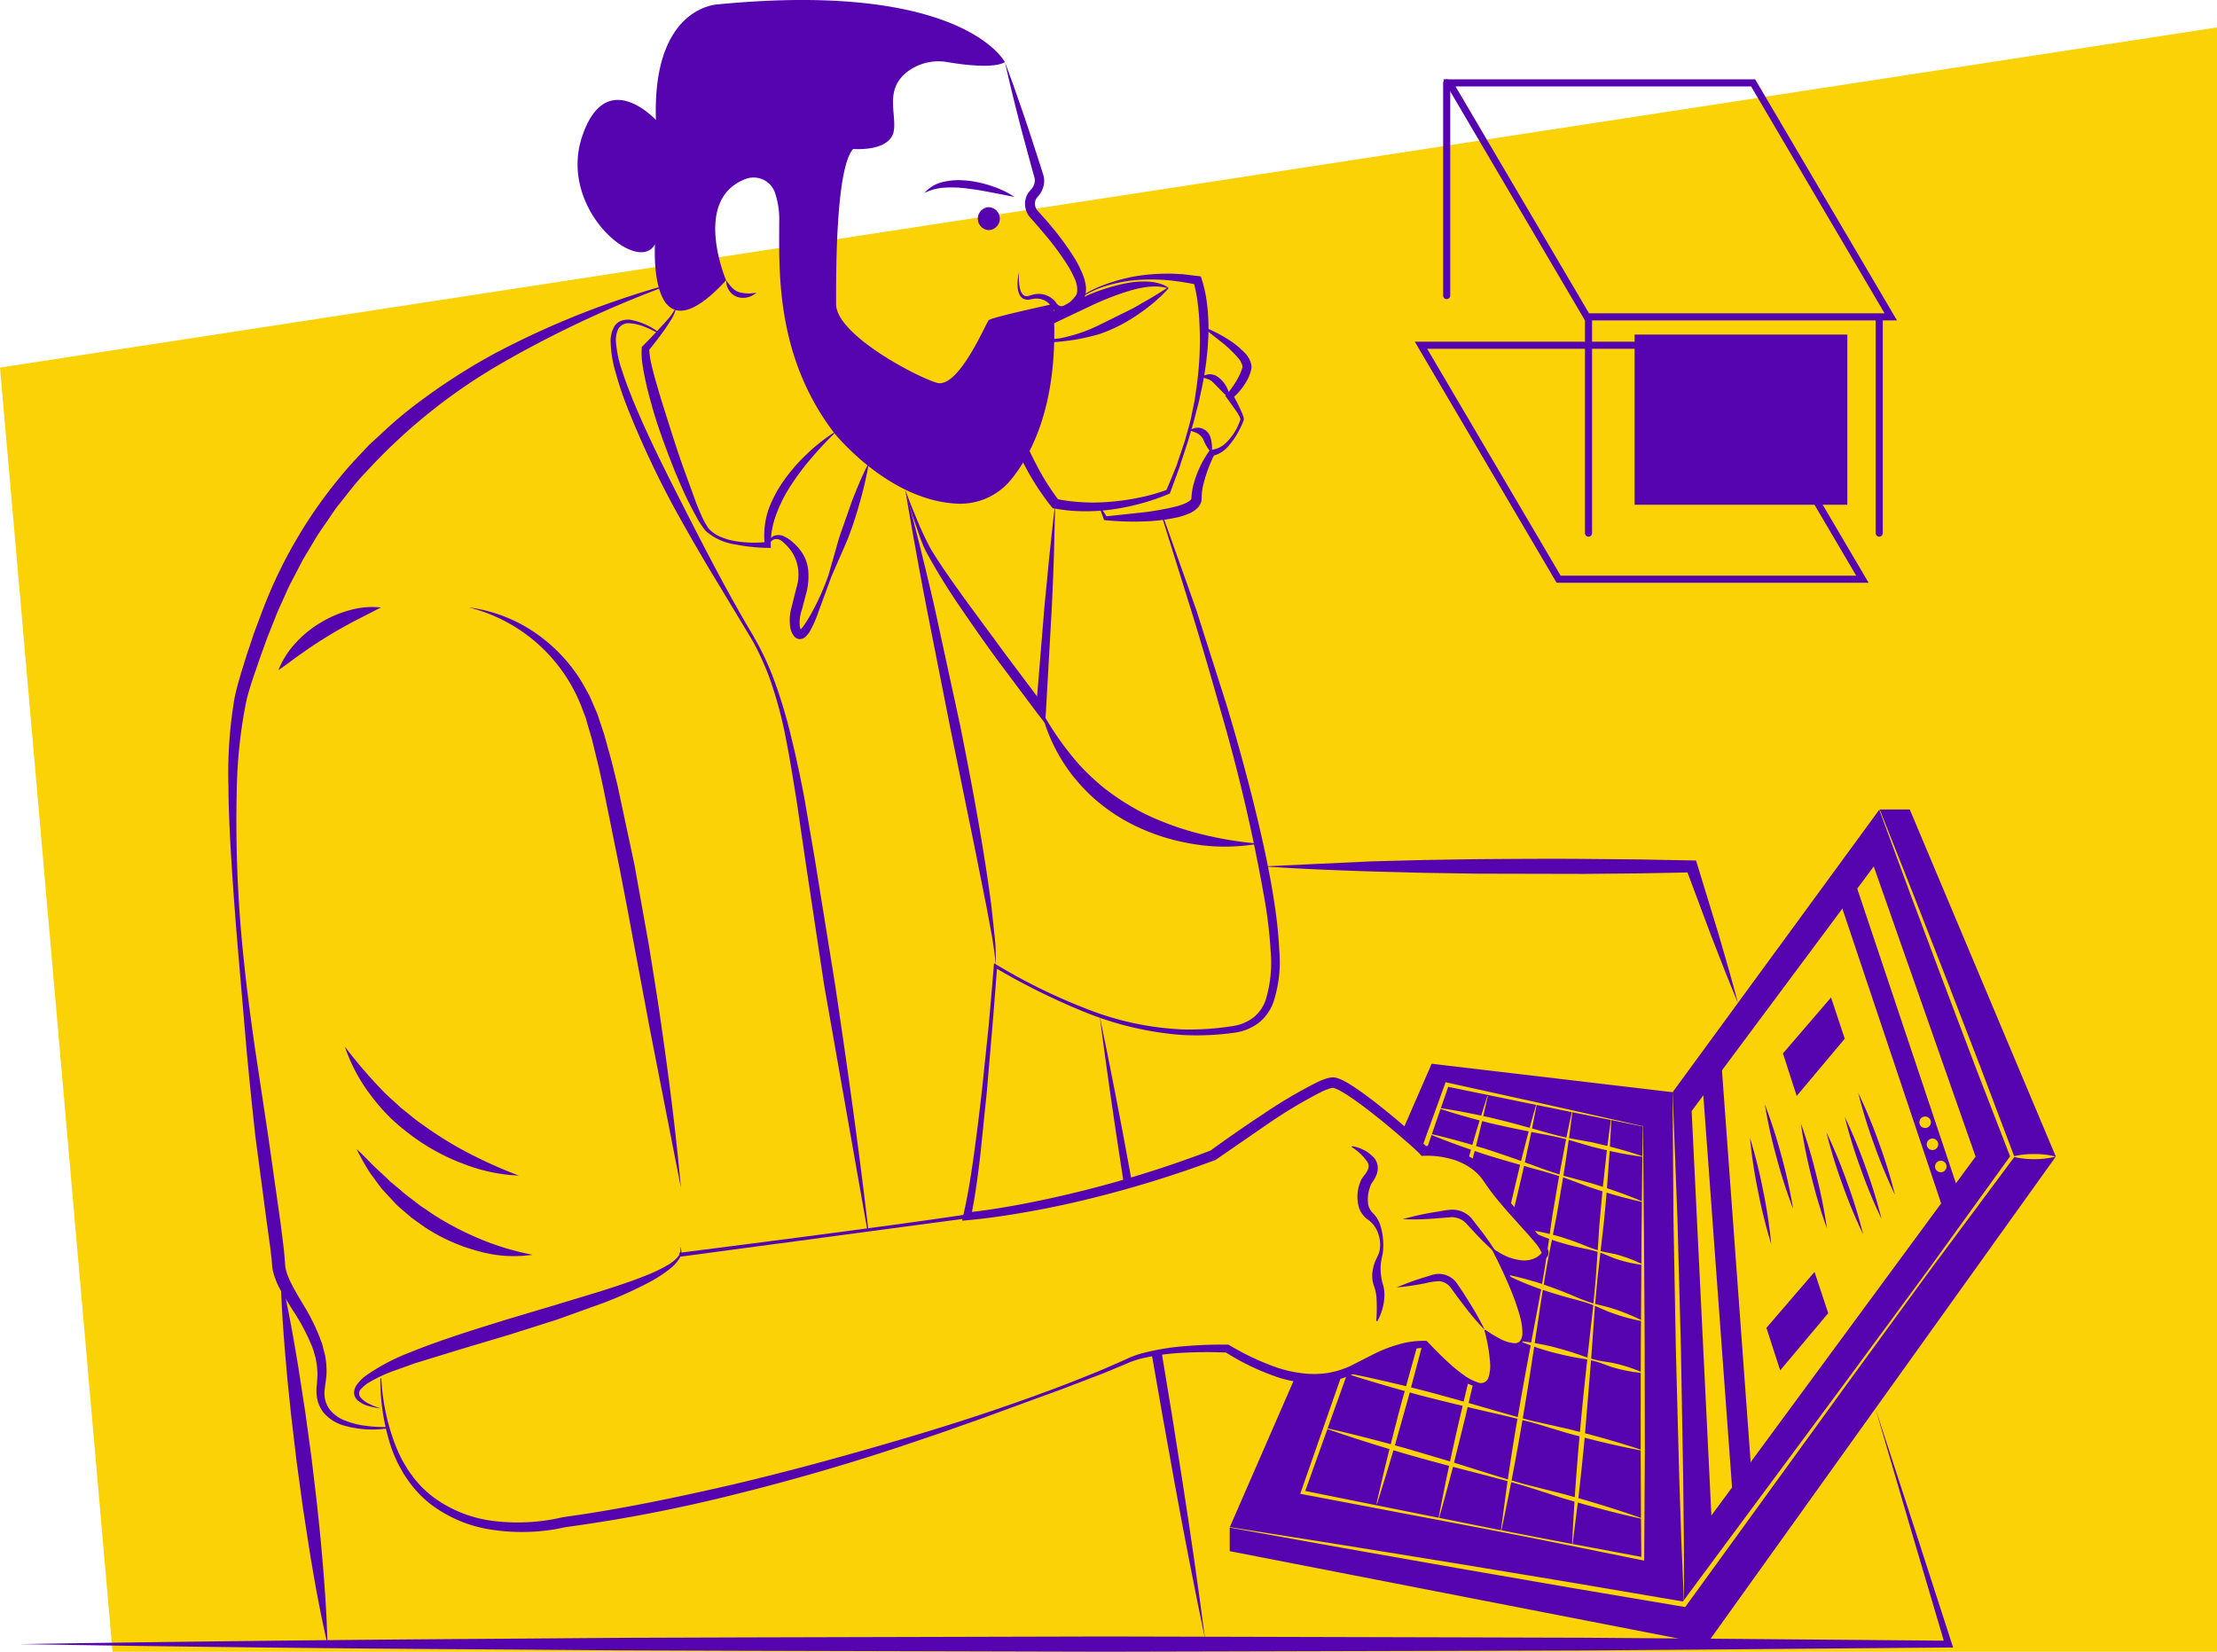 <svg xmlns="http://www.w3.org/2000/svg" width="312.645" height="232.945" xmlns:v="https://vecta.io/nano"><path d="M0 51.839l.483 5.508 15.39 175.6h296.772V3.87" fill="#fbd206"/><g fill="#5504b0"><path d="M143.056 27.761a13.66 13.66 0 0 0-3.024-1.461c-1.064-.378-2.165-.642-3.284-.789-.566-.066-1.136-.102-1.706-.107-.577.01-1.152.072-1.718.188a5 5 0 0 0-2.974 1.634 7.4 7.4 0 0 1 3.09-.772 16.48 16.48 0 0 1 3.17.162c2.129.257 4.24.752 6.446 1.145zm-3.611 4.695a1.62 1.62 0 0 1 0-3.237 1.62 1.62 0 0 1 0 3.237zm2.271-23.688c.755 3.36 1.586 6.7 2.458 10.025l1.35 4.977.347 1.241c.085.297.081.613-.011.908a2.15 2.15 0 0 1-.486.839l-.233.268a2.74 2.74 0 0 0-.538 1.168c-.162.846.057 1.721.6 2.391.187.227.3.335.448.51.566.635 1.115 1.283 1.664 1.931a39.23 39.23 0 0 1 3.026 4.049 14.46 14.46 0 0 1 1.178 2.157 3.63 3.63 0 0 1 .362 2.1 1.17 1.17 0 0 1-.175.377l-.386.461c-.134.145-.275.279-.412.419a3.9 3.9 0 0 1-.44.335 1.25 1.25 0 0 1-.859.258c-.285-.057-.532-.235-.676-.488l-.032-.056c-.504-.644-1.241-1.065-2.052-1.17a3.46 3.46 0 0 0-1.155.075l-.522.153-.215.059a1.94 1.94 0 0 1-.206.011c-.555.007-.877-.711-.97-1.363a8.07 8.07 0 0 1-.059-2.07 7.14 7.14 0 0 0-.215 2.1 2.92 2.92 0 0 0 .243 1.077c.166.395.523.677.946.746a1.65 1.65 0 0 0 .614-.03l.5-.092a2.8 2.8 0 0 1 .928.036 2.36 2.36 0 0 1 1.441.95l-.032-.056a2.08 2.08 0 0 0 .5.665 1.69 1.69 0 0 0 .769.4 2.19 2.19 0 0 0 1.587-.31 5.41 5.41 0 0 0 1.126-.882l.469-.5a2.33 2.33 0 0 0 .418-.757 3.27 3.27 0 0 0 .078-1.557c-.081-.466-.209-.923-.382-1.363-.333-.833-.738-1.636-1.208-2.4a38.45 38.45 0 0 0-3.088-4.252c-.549-.675-1.124-1.325-1.707-1.967-.132-.149-.323-.347-.408-.453a1.46 1.46 0 0 1-.229-.375 1.49 1.49 0 0 1-.1-.859c.039-.209.126-.405.255-.574l.188-.22a3.43 3.43 0 0 0 .741-1.4 2.9 2.9 0 0 0-.042-1.632l-.387-1.229-1.589-4.9c-1.086-3.257-2.214-6.505-3.422-9.731z"/><path d="M141.719 8.767s-5.885-11.5-40.393-8.159c0 0-9.363.134-8.828 16.318 0 0-7.089-7.758-10.433 2.408s7.891 19.528 10.3 15.114c0 0-1.07 17.12 10.031 5.083 0 0-4.845-11.345 2.682-14.262a3.2 3.2 0 0 1 4.147 1.728 11.77 11.77 0 0 1 .661 4.351c0 6.845-.535 18.883 7.758 29.717 0 0 7.57 9.488 17.275 9.963 2.914.155 5.731-1.073 7.6-3.314 2.992-3.61 6.96-11.089 6.021-24.839 0 0-8.694 1.873-9.1 2.274s-4.28 9.764-7.356 8.828-14.178-6.821-14.178-11.1-.067-19.127 2.408-21.869c0 0 5.35.468 5.751-2.675.321-2.515-1.327-5.8 1.973-8.28a7.29 7.29 0 0 1 5.588-1.29c2.489.418 6.519.9 8.087.006z"/><path d="M106.681 41.269a5.25 5.25 0 0 1-2.493-.074c-.367-.131-.697-.349-.962-.635-.149-.151-.289-.311-.418-.479l-.407-.551a3.77 3.77 0 0 0 .088.7 2.67 2.67 0 0 0 .291.667 2.21 2.21 0 0 0 1.159.967 2.58 2.58 0 0 0 1.49.065 2.7 2.7 0 0 0 1.251-.666zm45.515.863c1.189-.81 2.497-1.43 3.877-1.837 1.372-.415 2.784-.683 4.212-.8 1.421-.111 2.849-.106 4.269.016.709.037 1.411.175 2.115.247l2.1.367-.462-.389a20.73 20.73 0 0 1 .666 3.612c.149 1.239.192 2.492.232 3.747a48.9 48.9 0 0 1-.472 7.553l-.279 1.883-.385 1.866c-.227 1.253-.631 2.462-.953 3.692l-1.217 3.616q-.709 1.772-1.455 3.527l.166-.168c-1.252.455-2.536.82-3.84 1.092s-2.621.469-3.948.585a26.54 26.54 0 0 1-3.964.1c-1.313-.059-2.619-.219-3.907-.477l.387.229c-1.201-1.583-2.262-3.267-3.171-5.034-.94-1.765-1.76-3.59-2.457-5.464a42.9 42.9 0 0 1-1.754-5.729 55.17 55.17 0 0 1-1.064-5.916l-.261.476 5.754-3.469 5.807-3.325zm-.079-.12l-5.955 3.087-6.016 2.951-.275.135.014.341c.059 2.065.293 4.121.7 6.147.817 4.064 2.253 7.979 4.258 11.608.995 1.831 2.15 3.571 3.45 5.2l.156.193.231.037a23.94 23.94 0 0 0 4.141.392 27.71 27.71 0 0 0 4.124-.271 32 32 0 0 0 4.024-.842 30.71 30.71 0 0 0 3.884-1.34l.125-.054.042-.114 1.322-3.607 1.191-3.65.538-1.844.273-.921.237-.931.483-1.863.407-1.883a44.65 44.65 0 0 0 .948-7.675c-.007-.648.015-1.3-.016-1.947s-.066-1.3-.15-1.947c-.124-1.321-.392-2.625-.8-3.888l-.115-.348-.347-.041-2.19-.263c-.736-.03-1.467-.1-2.2-.078a27.7 27.7 0 0 0-4.377.35 25.65 25.65 0 0 0-4.222 1.117 16.28 16.28 0 0 0-3.877 1.954z"/><path d="M164.653 40.62c-.062.021-.088.006-.126.034l-.152.095-.3.19-.6.377-1.211.737-2.442 1.406-5.011 2.478c-1.688.812-3.471 1.406-5.308 1.77a13.51 13.51 0 0 1-5.546-.4l.129.719 4.976-2.632 5.061-2.4a41.57 41.57 0 0 1 5.175-1.988 15.1 15.1 0 0 1 2.683-.557c.453-.049.91-.061 1.365-.036a5.44 5.44 0 0 1 .68.089l.627.118zm.143-.019c-.213-.156-.441-.29-.68-.4a5.88 5.88 0 0 0-.7-.242c-.475-.133-.963-.214-1.456-.242-.979-.054-1.961.009-2.925.189a26.46 26.46 0 0 0-5.532 1.684 45.21 45.21 0 0 0-5.1 2.614 43.59 43.59 0 0 0-4.766 3.158l-.783.594.912.126a25.44 25.44 0 0 0 5.785.09 28.92 28.92 0 0 0 5.687-1.118 23.19 23.19 0 0 0 5.156-2.637l1.179-.836 1.129-.9 1.074-.963.509-.512c.086-.084.164-.177.245-.266l.121-.134c.057-.059.105-.127.142-.2zm4.977 5.68l2.592 2.052c.833.661 1.599 1.402 2.289 2.211a2.42 2.42 0 0 1 .566 1.12.54.54 0 0 1-.028.2l-.113.349c-.083.236-.178.467-.284.693a12.45 12.45 0 0 1-1.707 2.586l-.293.342.219.283 1.489 2.1a8.06 8.06 0 0 1 .3.553 2 2 0 0 1 .1.263c.011.027.017.056.02.085.017 0-.01.073-.019.111-.136.4-.302.789-.494 1.165a7.66 7.66 0 0 1-1.5 2.037c-.553.567-1.289.922-2.077 1l-.193.008-.136.2c-1.026 1.46-1.782 3.093-2.23 4.82-.108.451-.184.909-.227 1.37-.05.645-.006.5-.192.724-.251.21-.535.375-.841.49-.361.151-.732.275-1.111.37-1.619.402-3.263.694-4.921.873l-5.08.544.238.149-.978-1.523-.129.064.626 1.7.049.13.189.019c1.722.167 3.453.225 5.182.174 1.76-.027 3.511-.242 5.225-.642.45-.117.891-.268 1.319-.451a3.71 3.71 0 0 0 1.314-.875c.106-.123.202-.253.29-.39a2.3 2.3 0 0 0 .191-.505 4.44 4.44 0 0 0 .05-.761c.017-.393.061-.784.133-1.17.363-1.61.918-3.17 1.654-4.647l-.328.207a4.18 4.18 0 0 0 2.389-1.487 11.04 11.04 0 0 0 1.478-2.228c.213-.394.398-.802.556-1.221a.72.72 0 0 0 .05-.2c.01-.079.005-.16-.014-.237-.024-.121-.057-.241-.1-.357l-.262-.627c-.359-.819-.772-1.59-1.2-2.37l-.073.624a8.74 8.74 0 0 0 2.2-2.735c.135-.271.253-.551.352-.837l.126-.444c.052-.202.069-.411.051-.619-.111-.678-.433-1.303-.92-1.787a12.47 12.47 0 0 0-2.708-2.127 19.33 19.33 0 0 0-3.007-1.5z"/><path d="M169.402 53.121c.45.237.944.3 1.235.481a2.13 2.13 0 0 1 .408.306l.431.43.9.915a8.17 8.17 0 0 0 1.046.927c-.02-.486-.14-.963-.353-1.4-.201-.442-.478-.846-.818-1.193a3.82 3.82 0 0 0-.577-.482c-.239-.162-.513-.264-.8-.3-.265-.038-.534-.017-.79.061-.234.065-.462.15-.682.255zm1.474 10.752a4.39 4.39 0 0 0 0-1.338 5.3 5.3 0 0 0-.114-.632 2.13 2.13 0 0 0-.287-.712 1.89 1.89 0 0 0-1.328-.855 1.68 1.68 0 0 0-.748.062 3.76 3.76 0 0 0-.635.265c.421.236.885.307 1.143.48.266.159.493.377.664.636.146.2.285.658.51 1.021a4.39 4.39 0 0 0 .8 1.073zm38.46 123.747c.411 1.483.678 3.002.795 4.536a5.3 5.3 0 0 1-.25 2.175 1.11 1.11 0 0 1-1.556.6 7.1 7.1 0 0 1-1.935-1.029c-.617-.444-1.211-.919-1.779-1.423-1.143-1.016-2.22-2.115-3.281-3.228l-.136-.143-.185-.007c-1.3-.029-2.596.148-3.841.524a19.5 19.5 0 0 0-3.544 1.4l-3.275 1.663c-1.078.485-2.22.816-3.391.981-1.17.151-2.355.142-3.522-.026a17.58 17.58 0 0 1-3.484-.818 36.4 36.4 0 0 1-6.577-3.111l-.138-.079h-.131c-2.043-.027-4.086.048-6.121.226a33.4 33.4 0 0 0-6.049 1.027 14.86 14.86 0 0 0-1.469.5l-1.4.64-2.774 1.2q-2.8 1.155-5.631 2.247c-3.785 1.421-7.593 2.784-11.432 4.052s-7.7 2.467-11.58 3.6c-7.756 2.276-15.549 4.413-23.408 6.26-7.866 1.805-15.767 3.471-23.754 4.566h-.031l-.059.014a27.85 27.85 0 0 1-9.377.585c-3.137-.306-6.139-1.428-8.708-3.255a14.66 14.66 0 0 1-3.3-3.335 8.25 8.25 0 0 1-.665-.979c-.2-.341-.421-.671-.607-1.021a20.68 20.68 0 0 1-.988-2.169c-1.154-3.006-1.821-6.178-1.976-9.394l-.144.005a30.48 30.48 0 0 0 1.5 9.62c.269.778.583 1.539.94 2.281.179.371.4.724.592 1.088a8.85 8.85 0 0 0 .658 1.052c.919 1.393 2.055 2.629 3.366 3.662a18.82 18.82 0 0 0 9.169 3.7 27.83 27.83 0 0 0 4.961.224c1.667-.063 3.323-.285 4.948-.663l-.09.018a216.6 216.6 0 0 0 23.9-4.613q11.809-2.92 23.356-6.746l5.754-1.948 5.728-2.019 11.405-4.172 5.674-2.17 2.815-1.162c.48-.2.925-.412 1.383-.575.465-.166.939-.308 1.419-.425 1.95-.442 3.936-.705 5.934-.785a61.14 61.14 0 0 1 6.009-.011l-.269-.081c2.122 1.357 4.389 2.473 6.759 3.327 2.417.917 5.024 1.224 7.588.894 1.28-.198 2.526-.576 3.7-1.122 1.168-.52 2.247-1.177 3.315-1.739 1.061-.564 2.174-1.023 3.324-1.37 1.122-.354 2.289-.55 3.465-.583l-.321-.15c1.113 1.092 2.244 2.169 3.451 3.172.609.504 1.243.975 1.9 1.414a7.6 7.6 0 0 0 2.191 1.056 2.13 2.13 0 0 0 1.335-.039 1.61 1.61 0 0 0 .9-1.011 5.72 5.72 0 0 0 .165-2.413 21.05 21.05 0 0 0-1.086-4.545zm-113.46-10.383l40.534-5.418-.086-.551c-10.229 1.586-40.217 5.378-40.519 5.417z"/><path d="M53.71 198.629a9.38 9.38 0 0 1-1.62-.631 3.43 3.43 0 0 1-1.289-.969.9.9 0 0 1 .152-1.178 4.88 4.88 0 0 1 1.249-.978 19.74 19.74 0 0 1 3.065-1.447l3.246-1.163 6.653-2.039 6.7-2 6.682-2.119 6.618-2.38c2.204-.84 4.356-1.813 6.443-2.913a18.96 18.96 0 0 0 2.986-1.966 5.61 5.61 0 0 0 1.214-1.355 1.96 1.96 0 0 0 .279-.88 1.4 1.4 0 0 0-.245-.853 1.42 1.42 0 0 1-.3 1.55c-.374.419-.813.775-1.3 1.056a20.4 20.4 0 0 1-3.087 1.492c-2.133.868-4.342 1.574-6.55 2.282l-6.671 2.019-6.7 2c-4.454 1.39-8.928 2.756-13.3 4.527a29.02 29.02 0 0 0-6.333 3.318c-.515.377-.964.838-1.327 1.363-.204.302-.323.654-.343 1.018a1.43 1.43 0 0 0 .408 1.017 3.8 3.8 0 0 0 1.631.895 9.54 9.54 0 0 0 1.74.33zm.919 2.616c-1.024.03-2.049-.025-3.064-.164a11.6 11.6 0 0 1-2.92-.741c-.898-.337-1.68-.925-2.254-1.693-.25-.377-.432-.795-.539-1.235a4.89 4.89 0 0 1-.078-1.376l.2-1.517a8.93 8.93 0 0 0 .068-1.645 13 13 0 0 0-.177-1.635l-.4-1.583a27.7 27.7 0 0 0-2.747-5.74c-1.024-1.769-2.2-3.565-2.48-5.258l-.028-.3-.028-.354-.057-.841-.168-1.569-.389-3.089-1.745-12.284-1.849-12.263c-.585-4.092-1.141-8.19-1.563-12.3a184.52 184.52 0 0 1-1.012-24.736 68.71 68.71 0 0 1 1.362-12.166c.464-1.914 1.187-3.878 1.849-5.819l1.044-2.9 1.129-2.856c.359-.96.808-1.877 1.221-2.811s.827-1.867 1.316-2.761l1.412-2.71 1.568-2.618c.5-.89 1.1-1.706 1.673-2.547.587-.828 1.114-1.7 1.75-2.494 1.279-1.578 2.474-3.225 3.9-4.681a80.26 80.26 0 0 1 19.019-15.272 153.81 153.81 0 0 1 22.314-10.573l-.068-.2a121.41 121.41 0 0 0-23.081 9.311 87.24 87.24 0 0 0-10.556 6.754c-1.692 1.242-3.311 2.58-4.851 4.006l-2.321 2.133-2.161 2.3a66.41 66.41 0 0 0-13.024 21.408l-1.1 2.935-.992 2.965c-.61 1.993-1.267 3.938-1.717 6.06-.704 4.132-.996 8.324-.871 12.514.022 4.158.282 8.3.539 12.432q.416 6.2.958 12.386l1.066 12.377q.574 6.186 1.261 12.361l1.632 12.3.425 3.062.182 1.513c.032.259.048.489.059.705l.036.419.05.469a10.31 10.31 0 0 0 1.229 3.166c.527.934 1.087 1.816 1.634 2.689 1.117 1.673 2.056 3.46 2.8 5.329.17.462.286.936.42 1.407a12.93 12.93 0 0 1 .219 1.438 7.69 7.69 0 0 1 .019 1.451l-.049.73c-.022.28-.067.555-.066.839a5.96 5.96 0 0 0 .2 1.7 4.59 4.59 0 0 0 .8 1.543c.731.853 1.692 1.478 2.768 1.8a14.6 14.6 0 0 0 6.263.432zm11.52-115.57c7.429 1.866 13.443 7.303 16.046 14.507.156.439.354.854.475 1.311l.39 1.357.4 1.354.342 1.384.673 2.77.609 2.795 2.276 11.234 1.086 5.635 1.05 5.644 2.116 11.292 4.413 22.574c-.689-7.647-1.655-15.258-2.752-22.85-.532-3.8-1.16-7.583-1.765-11.372l-2.031-11.333-2.407-11.276-.689-2.805c-.232-.935-.507-1.865-.758-2.8l-.385-1.4-.456-1.391-.466-1.387c-.145-.464-.378-.912-.563-1.367l-.589-1.359-.716-1.3c-.473-.868-1.01-1.699-1.606-2.488-1.177-1.582-2.557-3.001-4.105-4.222a21.39 21.39 0 0 0-10.586-4.513zm-12.439 0c-1.498-.162-3.014-.026-4.459.4a15.76 15.76 0 0 0-4.121 1.788 15.27 15.27 0 0 0-3.473 2.858 12.22 12.22 0 0 0-2.393 3.781c1.267-.838 2.353-1.731 3.521-2.514 1.132-.819 2.293-1.561 3.467-2.282s2.377-1.4 3.615-2.056l3.843-1.975zm95.1-14.636c-.31 2.414-.545 4.832-.814 7.249l-.708 7.256-1.186 14.528 1.26-.379-5.506-7.336-5.438-7.383c-1.78-2.483-3.584-4.956-5.153-7.541a42.51 42.51 0 0 1-1.935-4.117c-.589-1.41-1.17-2.826-1.676-4.272a45.31 45.31 0 0 0 1.285 4.421l.758 2.176a18.13 18.13 0 0 0 .9 2.156 88.15 88.15 0 0 0 4.84 7.866c1.731 2.535 3.482 5.054 5.3 7.524l5.513 7.364 1.136 1.467.124-1.847.821-14.553q.173-3.641.295-7.285l.182-7.294z"/><path d="M177.501 118.979a51.2 51.2 0 0 1-9.4-1.682 40.26 40.26 0 0 1-4.437-1.532c-1.443-.577-2.84-1.263-4.178-2.053a34.05 34.05 0 0 1-3.831-2.616 33.7 33.7 0 0 1-3.4-3.185c-2.107-2.382-3.937-4.995-5.454-7.79.768 3.206 2.182 6.222 4.154 8.864 1.008 1.329 2.14 2.559 3.38 3.674 1.263 1.096 2.624 2.073 4.066 2.919 2.892 1.649 6.047 2.784 9.326 3.356a27.01 27.01 0 0 0 9.774.045zm-49.846-49.937q1.42 8.445 3.045 16.842l3.31 16.78 3.418 16.752 1.671 8.381.778 4.2a53.4 53.4 0 0 1 .32 2.11c.108.704.171 1.413.188 2.125.082-1.429.039-2.863-.13-4.284l-.46-4.263q-.555-4.25-1.263-8.473c-.92-5.635-2-11.239-3.113-16.834l-3.625-16.726q-1.912-8.34-4.142-16.61zm-10.054-8.035a25.9 25.9 0 0 0-3.768 2.98 25.08 25.08 0 0 0-3.192 3.639c-.97 1.328-1.744 2.787-2.3 4.334-.521 1.588-.686 3.271-.481 4.929l.392-.462a16.68 16.68 0 0 1-4.439-.089 8.88 8.88 0 0 1-2.128-.6 4.8 4.8 0 0 1-1.762-1.206c-.408-.605-.757-1.248-1.044-1.919a33.71 33.71 0 0 1-.847-2.078l-1.538-4.231c-1.021-2.825-1.914-5.7-2.812-8.556a120.28 120.28 0 0 1-1.288-4.3c-.212-.718-.377-1.437-.548-2.155a11.22 11.22 0 0 1-.295-2.079l-.133.3c.728-.908 1.433-1.821 2.116-2.759.34-.47.661-.954.97-1.449.338-.487.597-1.024.769-1.591l-.141-.03c-.268.494-.596.953-.977 1.367-.367.436-.763.851-1.149 1.274a74.14 74.14 0 0 1-2.375 2.478l-.119.119-.014.178a11.05 11.05 0 0 0 .124 2.417c.117.763.26 1.521.43 2.264.316 1.5.739 2.958 1.156 4.419.88 2.908 1.958 5.745 3.084 8.561.6 1.395 1.181 2.8 1.877 4.153.333.683.695 1.356 1.063 2.026.369.688.802 1.34 1.294 1.947 1.187 1.026 2.646 1.686 4.2 1.9a23.22 23.22 0 0 0 2.27.338c.766.088 1.536.134 2.307.139h.4l-.011-.463a12.06 12.06 0 0 1 .839-4.422 20.5 20.5 0 0 1 2.1-4.072c.852-1.306 1.793-2.551 2.817-3.727a50.8 50.8 0 0 1 3.226-3.463z"/><path d="M122.321 65.644c-.828 1.64-1.51 3.326-2.174 5.017l-1.8 5.137-1.494 5.243a34.01 34.01 0 0 1-2.17 4.976c-.408.784-.866 1.54-1.37 2.266-.113.159-.237.308-.373.448-.1.129-.3.194-.128.132.062-.003.124.011.178.042-.023-.039-.044-.079-.063-.12-.074-.158-.123-.327-.147-.5a5.67 5.67 0 0 1 .32-2.344l.7-2.667c.205-.96.262-1.946.169-2.924-.109-1.019-.506-1.987-1.143-2.79-.14-.202-.3-.389-.477-.559a7.07 7.07 0 0 0-.517-.5 4.73 4.73 0 0 0-1.224-.836 1.77 1.77 0 0 0-1.57-.047c-.434.268-.734.706-.827 1.207l.137.044a1.66 1.66 0 0 1 .877-.826c.367-.064.744.034 1.033.269.659.524 1.214 1.166 1.637 1.893a6.06 6.06 0 0 1 .4 4.753l-.649 2.612a6.77 6.77 0 0 0-.184 3.027 2.98 2.98 0 0 0 .291.784 1.78 1.78 0 0 0 .318.441c.205.208.487.321.779.313a1.25 1.25 0 0 0 .4-.1l.261-.159c.121-.098.232-.207.332-.326a3.85 3.85 0 0 0 .44-.642c.444-.826.819-1.687 1.122-2.574l1.888-5.135 2.188-5.012a53.61 53.61 0 0 0 1.723-5.176 50.78 50.78 0 0 0 1.253-5.327zM92.957 46.917a9.43 9.43 0 0 0-4.056-1.817 2.9 2.9 0 0 0-1.2.107c-.412.133-.769.397-1.017.751a4.04 4.04 0 0 0-.572 2.3 16.71 16.71 0 0 0 .753 4.426c.384 1.434.866 2.831 1.38 4.214 2.144 5.476 4.653 10.802 7.511 15.942a299.87 299.87 0 0 0 4.4 7.621l4.542 7.527c.744 1.266 1.544 2.486 2.174 3.8.645 1.304 1.218 2.643 1.715 4.011a57.77 57.77 0 0 1 2.253 8.438c.578 2.86 1.013 5.751 1.493 8.636l1.271 8.69 2.616 17.367 6.1 34.6.142-.022c-1.352-11.64-2.992-23.241-4.725-34.827l-2.8-17.346-1.48-8.659c-.54-2.88-1.153-5.752-1.848-8.608a72 72 0 0 0-2.548-8.444 39.94 39.94 0 0 0-1.794-4.035c-.664-1.317-1.434-2.574-2.169-3.834-2.935-5.063-5.632-10.263-8.282-15.471s-5.312-10.41-7.531-15.787c-.529-1.351-1.075-2.7-1.508-4.077-.488-1.342-.794-2.744-.909-4.168a3.61 3.61 0 0 1 .35-1.927c.369-.532 1.004-.813 1.645-.728a6.65 6.65 0 0 1 2.057.5c.675.266 1.329.583 1.955.95zm-19.8 118.876c-2.44-.928-4.824-1.996-7.14-3.2a51.82 51.82 0 0 1-6.518-4.052c-.527-.358-1.036-.743-1.524-1.153l-1.487-1.2c-.922-.877-1.917-1.69-2.784-2.636a66.16 66.16 0 0 1-5.073-5.945c.862 2.546 2.146 4.929 3.8 7.048a27.26 27.26 0 0 0 2.677 3.045c.985.929 2.028 1.794 3.123 2.591 2.179 1.599 4.568 2.891 7.1 3.838a24.22 24.22 0 0 0 7.823 1.664zm1.956 11.168a37.25 37.25 0 0 1-7.106-2.1 42.83 42.83 0 0 1-6.468-3.3c-.514-.319-1-.677-1.508-1.012-.251-.169-.509-.329-.756-.506l-.72-.558-1.454-1.106c-.456-.4-.924-.8-1.4-1.189l-.708-.591c-.219-.215-.435-.433-.663-.64l-1.36-1.266c-.9-.858-1.728-1.789-2.688-2.644a35.15 35.15 0 0 0 1.873 3.322l1.132 1.544c.187.261.387.511.583.765l.647.709 1.314 1.411c.447.463.96.856 1.443 1.285l.736.629c.254.2.521.381.782.572.531.367 1.05.755 1.6 1.1 2.195 1.377 4.587 2.413 7.094 3.071 2.477.707 5.076.879 7.624.503zm-35.543 2.834c.108 4.4.428 8.764.821 13.124.177 2.182.431 4.355.648 6.532l.768 6.516.883 6.5 1 6.486c.708 4.319 1.492 8.629 2.489 12.912-.105-4.4-.424-8.765-.818-13.124-.176-2.182-.432-4.354-.648-6.532l-.771-6.516-.886-6.5-1.005-6.486c-.706-4.319-1.489-8.628-2.483-12.911zm187.662-21.827l4.41.892-.043 4.194q-2.255-.766-4.561-1.345l.192-3.74zm-.23 4.352a57.46 57.46 0 0 0 4.6.82l-.065 6.273q-2.428-1.025-4.921-1.842l.385-5.25zm-.878 10.59q.248-2.352.439-4.712 2.46.745 4.971 1.309l-.05 4.683-.022 4.036c-1.186-.576-2.428-1.032-3.705-1.36-.676-.151-1.374-.259-2.043-.432l.408-3.523zm-.856 7.489l.417-3.727c.64.223 1.266.518 1.9.763 1.257.446 2.556.759 3.878.935l-.05 7.784a28.5 28.5 0 0 0-4.432-1.748c-.676-.187-1.352-.345-2.029-.525l.316-3.482zm-.612 7.5l.266-3.719c.626.252 1.237.532 1.863.791 1.501.575 3.049 1.02 4.626 1.331l-.022 3.122-.014 4.029c-1.264-.532-2.574-.946-3.914-1.237-.727-.137-1.468-.216-2.187-.374-.295-.065-.59-.151-.885-.237l.266-3.7zm-1.129 14.23l.842-10.28a16.73 16.73 0 0 1 .849.216c.705.209 1.4.5 2.094.734 1.326.401 2.687.673 4.065.813l-.007 10.827c-2.59-.856-5.209-1.619-7.842-2.309zm-.065.784c0-.05.007-.1.007-.151a127.48 127.48 0 0 0 7.9 1.791v.072l.043 9.453c-2.914-1.029-5.863-1.95-8.827-2.8q.475-4.176.878-8.367zm-.957 8.993c2.95.842 5.914 1.611 8.906 2.273l.043 5.388-9.683-1.82.734-5.842zm-.77-55.049l5.417 1.094-.482 3.655-2.129-.5-3.273-.6.468-3.647zm-.511 3.914c1.065.288 2.115.626 3.18.921.727.194 1.46.367 2.194.532l-.561 5.151-1.8-.554-3.763-1.014q.4-2.514.748-5.036zm-1.727 10.8l.935-5.525c1.223.417 2.417.906 3.626 1.345l1.914.626-.439 4.842-.223 3.453q-.8-.248-1.576-.561c-1.29-.533-2.605-1-3.942-1.4l-.8-.216.5-2.568zm-1.424 7.367c.237-1.367.511-2.727.784-4.093.237.086.475.165.712.245a40.73 40.73 0 0 0 4.05 1.036c.568.115 1.122.259 1.676.424l-.273 3.827-.317 3.432-.18-.043a25.36 25.36 0 0 1-2.367-.892c-1.468-.64-2.957-1.194-4.46-1.712l.374-2.223zm-1.18 7.417q.324-2.223.676-4.439c1.475.489 2.957.942 4.46 1.324.82.216 1.633.446 2.424.741.072.029.151.065.23.1l-.424 3.784-.4 3.583-.712-.237c-1.388-.511-2.806-.914-4.23-1.288a42.72 42.72 0 0 0-2.489-.511l.46-3.057zm-.194-30.517l1.065.216 3.892.791q-.4 1.791-.763 3.59c-1.2-.266-2.388-.59-3.576-.935l-1.266-.353.647-3.309zm-.748 3.8l1.273.252c1.216.223 2.424.468 3.619.777h.007l-.942 4.964q-1.619-.518-3.216-1.108c-.547-.209-1.1-.4-1.655-.6l.914-4.288zm.4 30.287c.784.273 1.576.518 2.374.741 1.432.367 2.863.7 4.331.928.259.043.518.094.777.144q-.572 5.1-1.029 10.208l-1.561-.4-5.295-1.194-1.209-.317q.863-5.05 1.612-10.115zm-3.813-10.079a44.22 44.22 0 0 0 4.64 1.942 1.22 1.22 0 0 0 .151.05l-.827 4.453-.583 3.043a26.11 26.11 0 0 0-1.353-.18c1.079-1.46-.669-6.187-2.029-9.309zm.993-9.489q.723-2.957 1.388-5.921l1.647.46c1.108.295 2.209.619 3.295.971l-.95 5.6-.367 2.561c-.941-.236-1.895-.421-2.856-.554l-.014.036-2.295-2.6c.058-.187.1-.374.151-.561zm1.014 30.827c.058-.3.1-.6.151-.906l1.194.3c1.741.482 3.468 1.043 5.2 1.547.547.158 1.1.3 1.655.446a3.82 3.82 0 0 0-.029.281q-.367 4.144-.647 8.288l-1.511-.417-5.64-1.424-1.755-.511q.734-3.8 1.381-7.6zm-1.432 7.849l1.741.489c1.856.561 3.691 1.194 5.539 1.777l1.633.475q-.194 2.978-.338 5.964l-1.987-.378q-3.993-.755-7.971-1.547.723-3.388 1.381-6.784zm-1.626-31.906c.079.05.158.094.237.137 3.3 1.784 5.338.655 6.093-.3.36-.446-.633-1.719-2.093-3.388.888.427 1.799.806 2.727 1.137l-.626 4.194-.367 2.173c-.014-.007-.022-.007-.029-.014-1.608-.524-3.244-.958-4.9-1.3l-.014.036a61.7 61.7 0 0 0-.921-2.022l-.173-.36-.216-.446c.094.05.187.108.281.158zm-2.482-19.021l.978.252c1.849.439 3.712.835 5.583 1.2q-.55 2.083-1.072 4.173-2.622-.939-5.273-1.791l-1.072-.317q.442-1.759.856-3.518zm-1.043 4.216l1.029.353c1.777.568 3.568 1.093 5.367 1.6l-1.41 5.942c-.014.05-.022.108-.036.158a37.04 37.04 0 0 1-3.115-4.05c-.586-.921-1.367-1.702-2.288-2.288l.453-1.719zm-.216 32.784c4.518 1.842 1.885-6.763 1.669-7.468-.007-.011-.011-.023-.014-.036 2.985 2.129 4.514 2.374 5.136 1.59l-.007.036c.432.187.87.353 1.317.518q-.96 5.04-1.82 10.1l-3.309-.935-3.611-1.05.64-2.755zm-1.058 4.547l.281-1.216q1.824.442 3.647.856 1.694.378 3.367.8c-.05.324-.115.647-.165.971q-.637 3.777-1.194 7.575-1.64-.5-3.28-1.014l-4.295-1.345 1.64-6.626zm2.18-42.316c-1.878-.4-3.77-.77-5.676-1.05l1.036-3.007 12.381 2.539q-.464 1.619-.906 3.237-2.752-.777-5.547-1.446l-.986-.209.647-2.835-.072-.014-.878 2.784zm-3.967 49.537l4.338 1.122 3.352.885-.935 6.921q-1.975-.388-3.935-.784l-4.77-.957q1.014-3.583 1.95-7.187zm-1.75-50.474c1.82.6 3.655 1.129 5.5 1.611q-.529 1.727-1.029 3.453c-1.885-.554-3.784-1.072-5.7-1.511l1.223-3.554zm-1.266 3.669c1.827.748 3.683 1.432 5.547 2.072l-.446 1.576a12.53 12.53 0 0 0-5.878-1.41l.777-2.237zm-1.284 29.525a7.72 7.72 0 0 1 .374.007c1.791 2.001 3.848 3.747 6.115 5.187l-.683 2.871q-3.054-.863-6.137-1.676l-1.281-.317 1.611-6.072zm-2.18 8.194l.381-1.41 1.273.353q3.086.8 6.187 1.54l-.288 1.209q-.777 3.3-1.489 6.619l-6.273-1.856-1.5-.41 1.705-6.045zm-8.331-4.331c1.554-.626 2.842-1.439 4.057-2.05 1.798-.934 3.75-1.533 5.762-1.77l-1.626 5.856c-2.741-.669-5.5-1.295-8.266-1.842zm-.108.295c2.683.878 5.4 1.669 8.115 2.432l-.4 1.41q-.809 3.032-1.575 6.079c-2.95-.8-5.914-1.554-8.9-2.23zm-2.791 7.791a222.33 222.33 0 0 0 8.755 2.82q-.96 3.842-1.827 7.7l.072.022q1.2-3.766 2.316-7.554l1.5.453q3.162.9 6.345 1.748-.777 3.647-1.475 7.316l-18.805-3.777zm40.042-43.575l4.41.892-.043 4.194q-2.255-.766-4.561-1.345l.194-3.741zm-.23 4.352a57.46 57.46 0 0 0 4.6.82l-.065 6.273q-2.428-1.025-4.921-1.842l.389-5.252zm-.878 10.59q.248-2.352.439-4.712 2.46.745 4.971 1.309l-.05 4.683-.022 4.036c-1.186-.576-2.428-1.032-3.705-1.36-.676-.151-1.374-.259-2.043-.432l.41-3.525zm-.856 7.489l.417-3.727c.64.223 1.266.518 1.9.763 1.257.446 2.556.759 3.878.935l-.05 7.784a28.5 28.5 0 0 0-4.432-1.748c-.676-.187-1.353-.345-2.029-.525l.317-3.482zm-.611 7.5l.266-3.719c.626.252 1.237.532 1.863.791 1.501.575 3.049 1.02 4.626 1.331l-.022 3.122-.014 4.029a22.27 22.27 0 0 0-3.914-1.237c-.727-.137-1.468-.216-2.187-.374-.295-.065-.59-.151-.885-.237l.266-3.7zm-1.129 14.23l.842-10.28a16.73 16.73 0 0 1 .849.216c.705.209 1.4.5 2.094.734 1.326.401 2.687.673 4.065.813l-.007 10.827c-2.59-.856-5.209-1.619-7.842-2.309zm-.065.784c0-.05.007-.1.007-.151a127.48 127.48 0 0 0 7.9 1.791v.072l.043 9.453c-2.914-1.029-5.863-1.95-8.827-2.8q.475-4.176.878-8.367zm-.957 8.993c2.95.842 5.914 1.611 8.906 2.273l.043 5.388-9.683-1.82.734-5.842zm-.77-55.049l5.417 1.094-.482 3.655-2.129-.5-3.273-.6.468-3.647zm-.511 3.914c1.065.288 2.115.626 3.18.921.727.194 1.46.367 2.194.532l-.561 5.151-1.8-.554-3.763-1.014q.4-2.514.748-5.036zm-1.727 10.8l.935-5.525c1.223.417 2.417.906 3.626 1.345l1.914.626-.439 4.842-.223 3.453q-.8-.248-1.576-.561c-1.29-.533-2.605-1-3.942-1.4l-.8-.216.5-2.568zm-1.424 7.367c.237-1.367.511-2.727.784-4.093.237.086.475.165.712.245a40.74 40.74 0 0 0 4.05 1.036c.568.115 1.122.259 1.676.424l-.273 3.827-.317 3.432-.18-.043a25.36 25.36 0 0 1-2.367-.892c-1.468-.64-2.957-1.194-4.46-1.712l.374-2.223zm-1.18 7.417q.324-2.223.676-4.439c1.475.489 2.957.942 4.46 1.324.82.216 1.633.446 2.424.741.072.029.151.065.23.1l-.424 3.784-.4 3.583-.712-.237c-1.388-.511-2.806-.914-4.23-1.288a42.72 42.72 0 0 0-2.489-.511l.46-3.057zm-.194-30.517l1.065.216 3.892.791q-.4 1.791-.763 3.59c-1.2-.266-2.388-.59-3.576-.935l-1.266-.353.648-3.309zm-.748 3.8l1.273.252c1.216.223 2.424.468 3.619.777h.007l-.942 4.964q-1.619-.518-3.216-1.108c-.547-.209-1.1-.4-1.655-.6l.914-4.288zm.4 30.287c.784.273 1.576.518 2.374.741 1.432.367 2.863.7 4.331.928.259.043.518.094.777.144q-.572 5.1-1.029 10.208l-1.561-.4-5.295-1.194-1.209-.317q.863-5.05 1.612-10.115zm-3.813-10.079a44.22 44.22 0 0 0 4.64 1.942 1.23 1.23 0 0 0 .151.05l-.827 4.453-.583 3.043a26.11 26.11 0 0 0-1.353-.18c1.079-1.46-.669-6.187-2.029-9.309zm.993-9.489q.723-2.957 1.388-5.921l1.647.46c1.108.295 2.209.619 3.295.971l-.95 5.6-.367 2.561c-.941-.236-1.895-.421-2.856-.554l-.014.036-2.295-2.6c.058-.187.1-.374.151-.561zm1.014 30.827c.058-.3.1-.6.151-.906l1.194.3c1.741.482 3.468 1.043 5.2 1.547.547.158 1.1.3 1.655.446a3.82 3.82 0 0 0-.029.281q-.367 4.144-.648 8.288l-1.511-.417-5.64-1.424-1.755-.511q.734-3.8 1.381-7.6zm-1.432 7.849l1.741.489c1.856.561 3.691 1.194 5.539 1.777l1.633.475q-.194 2.978-.338 5.964l-1.989-.378q-3.993-.755-7.971-1.547.723-3.388 1.381-6.784zm-1.626-31.906c.079.05.158.094.237.137 3.3 1.784 5.338.655 6.093-.3.36-.446-.633-1.719-2.093-3.388a27.98 27.98 0 0 0 2.727 1.137l-.626 4.194-.367 2.173c-.014-.007-.022-.007-.029-.014-1.608-.524-3.244-.958-4.9-1.3l-.014.036a61.7 61.7 0 0 0-.921-2.022l-.173-.36-.216-.446c.094.05.187.108.281.158zm-2.482-19.021l.978.252c1.849.439 3.712.835 5.583 1.2q-.55 2.083-1.072 4.173-2.622-.939-5.273-1.791l-1.072-.317q.442-1.759.856-3.518zm-1.043 4.216l1.029.353c1.777.568 3.568 1.093 5.367 1.6l-1.41 5.942c-.014.05-.022.108-.036.158a37.03 37.03 0 0 1-3.115-4.05c-.586-.921-1.367-1.702-2.288-2.288l.453-1.719zm-.216 32.784c4.518 1.842 1.885-6.763 1.669-7.468-.007-.011-.011-.023-.014-.036 2.985 2.129 4.514 2.374 5.136 1.59l-.007.036c.432.187.87.353 1.317.518q-.96 5.04-1.82 10.1l-3.309-.935-3.611-1.05.64-2.755zm-1.058 4.547l.281-1.216q1.824.442 3.647.856 1.694.378 3.367.8c-.05.324-.115.647-.165.971q-.637 3.777-1.194 7.575-1.64-.5-3.281-1.014l-4.295-1.345 1.64-6.626zm2.18-42.316c-1.878-.4-3.77-.77-5.676-1.05l1.036-3.007 12.381 2.539q-.464 1.619-.906 3.237-2.752-.777-5.547-1.446l-.986-.209.647-2.835-.072-.014-.878 2.784zm-3.969 49.537l4.338 1.122 3.352.885-.935 6.921q-1.975-.388-3.935-.784l-4.77-.957q1.014-3.583 1.95-7.187zm-1.75-50.474c1.82.6 3.655 1.129 5.5 1.611q-.529 1.727-1.029 3.453c-1.885-.554-3.784-1.072-5.7-1.511l1.223-3.554zm-1.266 3.669c1.827.748 3.683 1.432 5.547 2.072l-.446 1.576a12.53 12.53 0 0 0-5.878-1.41l.777-2.237zm-1.284 29.525a7.72 7.72 0 0 1 .374.007c1.791 2.001 3.848 3.747 6.115 5.187l-.683 2.871q-3.054-.863-6.137-1.676l-1.281-.317 1.612-6.072zm-2.18 8.194l.381-1.41 1.273.353q3.086.8 6.187 1.54l-.288 1.209q-.777 3.3-1.489 6.619l-6.273-1.856-1.5-.41 1.705-6.045zm-8.331-4.331c1.554-.626 2.842-1.439 4.057-2.05 1.798-.934 3.75-1.533 5.762-1.77l-1.626 5.856c-2.741-.669-5.5-1.295-8.266-1.842zm-.108.295c2.683.878 5.4 1.669 8.115 2.432l-.4 1.41q-.809 3.032-1.575 6.079c-2.95-.8-5.914-1.554-8.9-2.23zm-2.791 7.791a222.33 222.33 0 0 0 8.755 2.82q-.96 3.842-1.827 7.7l.072.022q1.2-3.766 2.316-7.554l1.5.453q3.162.9 6.345 1.748-.777 3.647-1.475 7.316l-18.805-3.777zm40.042-43.575l4.41.892-.043 4.194q-2.255-.766-4.561-1.345l.194-3.741zm-.23 4.352a57.46 57.46 0 0 0 4.6.82l-.065 6.273q-2.428-1.025-4.921-1.842l.389-5.252zm-.878 10.59q.248-2.352.439-4.712 2.46.745 4.971 1.309l-.05 4.683-.022 4.036c-1.186-.576-2.428-1.032-3.705-1.36-.676-.151-1.374-.259-2.043-.432l.41-3.525zm-.856 7.489l.417-3.727c.64.223 1.266.518 1.9.763 1.257.446 2.556.759 3.878.935l-.05 7.784a28.5 28.5 0 0 0-4.432-1.748c-.676-.187-1.353-.345-2.029-.525l.317-3.482zm-.611 7.5l.266-3.719c.626.252 1.237.532 1.863.791 1.501.575 3.049 1.02 4.626 1.331l-.022 3.122-.014 4.029a22.27 22.27 0 0 0-3.914-1.237c-.727-.137-1.468-.216-2.187-.374-.295-.065-.59-.151-.885-.237l.266-3.7zm-1.129 14.23l.842-10.28a16.73 16.73 0 0 1 .849.216c.705.209 1.4.5 2.094.734 1.326.401 2.687.673 4.065.813l-.007 10.827c-2.59-.856-5.209-1.619-7.842-2.309zm-.065.784c0-.05.007-.1.007-.151a127.48 127.48 0 0 0 7.9 1.791v.072l.043 9.453c-2.914-1.029-5.863-1.95-8.827-2.8q.475-4.176.878-8.367zm-.957 8.993c2.95.842 5.914 1.611 8.906 2.273l.043 5.388-9.683-1.82.734-5.842zm-.77-55.049l5.417 1.094-.482 3.655-2.129-.5-3.273-.6.468-3.647zm-.511 3.914c1.065.288 2.115.626 3.18.921.727.194 1.46.367 2.194.532l-.561 5.151-1.8-.554-3.763-1.014q.4-2.514.748-5.036zm-1.727 10.8l.935-5.525c1.223.417 2.417.906 3.626 1.345l1.914.626-.439 4.842-.223 3.453q-.8-.248-1.576-.561c-1.29-.533-2.605-1-3.942-1.4l-.8-.216.5-2.568zm-1.424 7.367c.237-1.367.511-2.727.784-4.093.237.086.475.165.712.245a40.74 40.74 0 0 0 4.05 1.036c.568.115 1.122.259 1.676.424l-.273 3.827-.317 3.432-.18-.043a25.36 25.36 0 0 1-2.367-.892c-1.468-.64-2.957-1.194-4.46-1.712l.374-2.223zm-1.18 7.417q.324-2.223.676-4.439c1.475.489 2.957.942 4.46 1.324.82.216 1.633.446 2.424.741.072.029.151.065.23.1l-.424 3.784-.4 3.583-.712-.237c-1.388-.511-2.806-.914-4.23-1.288a42.72 42.72 0 0 0-2.489-.511l.46-3.057zm-.194-30.517l1.065.216 3.892.791q-.4 1.791-.763 3.59c-1.2-.266-2.388-.59-3.576-.935l-1.266-.353.648-3.309zm-.748 3.8l1.273.252c1.216.223 2.424.468 3.619.777h.007l-.942 4.964q-1.619-.518-3.216-1.108c-.547-.209-1.1-.4-1.655-.6l.914-4.288zm.4 30.287c.784.273 1.576.518 2.374.741 1.432.367 2.863.7 4.331.928.259.043.518.094.777.144q-.572 5.1-1.029 10.208l-1.561-.4-5.295-1.194-1.209-.317q.863-5.05 1.612-10.115zm-3.813-10.079a44.22 44.22 0 0 0 4.64 1.942 1.23 1.23 0 0 0 .151.05l-.827 4.453-.583 3.043a26.11 26.11 0 0 0-1.353-.18c1.079-1.46-.669-6.187-2.029-9.309zm.993-9.489q.723-2.957 1.388-5.921l1.647.46c1.108.295 2.209.619 3.295.971l-.95 5.6-.367 2.561c-.941-.236-1.895-.421-2.856-.554l-.014.036-2.295-2.6c.058-.187.1-.374.151-.561zm1.014 30.827c.058-.3.1-.6.151-.906l1.194.3c1.741.482 3.468 1.043 5.2 1.547.547.158 1.1.3 1.655.446a3.82 3.82 0 0 0-.029.281q-.367 4.144-.648 8.288l-1.511-.417-5.64-1.424-1.755-.511q.734-3.8 1.381-7.6zm-1.432 7.849l1.741.489c1.856.561 3.691 1.194 5.539 1.777l1.633.475q-.194 2.978-.338 5.964l-1.989-.378q-3.993-.755-7.971-1.547.723-3.388 1.381-6.784zm-1.626-31.906c.079.05.158.094.237.137 3.3 1.784 5.338.655 6.093-.3.36-.446-.633-1.719-2.093-3.388a27.98 27.98 0 0 0 2.727 1.137l-.626 4.194-.367 2.173c-.014-.007-.022-.007-.029-.014-1.608-.524-3.244-.958-4.9-1.3l-.014.036a61.7 61.7 0 0 0-.921-2.022l-.173-.36-.216-.446c.094.05.187.108.281.158zm-2.482-19.021l.978.252c1.849.439 3.712.835 5.583 1.2q-.55 2.083-1.072 4.173-2.622-.939-5.273-1.791l-1.072-.317q.442-1.759.856-3.518zm-1.043 4.216l1.029.353c1.777.568 3.568 1.093 5.367 1.6l-1.41 5.942c-.014.05-.022.108-.036.158a37.03 37.03 0 0 1-3.115-4.05c-.586-.921-1.367-1.702-2.288-2.288l.453-1.719zm-.216 32.784c4.518 1.842 1.885-6.763 1.669-7.468-.007-.011-.011-.023-.014-.036 2.985 2.129 4.514 2.374 5.136 1.59l-.007.036c.432.187.87.353 1.317.518q-.96 5.04-1.82 10.1l-3.309-.935-3.611-1.05.64-2.755zm-1.058 4.547l.281-1.216q1.824.442 3.647.856 1.694.378 3.367.8c-.05.324-.115.647-.165.971q-.637 3.777-1.194 7.575-1.64-.5-3.281-1.014l-4.295-1.345 1.64-6.626zm2.18-42.316c-1.878-.4-3.77-.77-5.676-1.05l1.036-3.007 12.381 2.539q-.464 1.619-.906 3.237-2.752-.777-5.547-1.446l-.986-.209.647-2.835-.072-.014-.878 2.784zm-3.969 49.537l4.338 1.122 3.352.885-.935 6.921q-1.975-.388-3.935-.784l-4.77-.957q1.014-3.583 1.95-7.187zm-1.75-50.474c1.82.6 3.655 1.129 5.5 1.611q-.529 1.727-1.029 3.453c-1.885-.554-3.784-1.072-5.7-1.511l1.223-3.554zm-1.266 3.669c1.827.748 3.683 1.432 5.547 2.072l-.446 1.576a12.53 12.53 0 0 0-5.878-1.41l.777-2.237zm-1.284 29.525a7.72 7.72 0 0 1 .374.007c1.791 2.001 3.848 3.747 6.115 5.187l-.683 2.871q-3.054-.863-6.137-1.676l-1.281-.317 1.612-6.072zm-2.18 8.194l.381-1.41 1.273.353q3.086.8 6.187 1.54l-.288 1.209q-.777 3.3-1.489 6.619l-6.273-1.856-1.5-.41 1.705-6.045zm-8.331-4.331c1.554-.626 2.842-1.439 4.057-2.05 1.798-.934 3.75-1.533 5.762-1.77l-1.626 5.856c-2.741-.669-5.5-1.295-8.266-1.842zm-.108.295c2.683.878 5.4 1.669 8.115 2.432l-.4 1.41q-.809 3.032-1.575 6.079c-2.95-.8-5.914-1.554-8.9-2.23zm-2.791 7.791a222.33 222.33 0 0 0 8.755 2.82q-.96 3.842-1.827 7.7l.072.022q1.2-3.766 2.316-7.554l1.5.453q3.162.9 6.345 1.748-.777 3.647-1.475 7.316l-18.805-3.777zm2.216 16.769l16 2.82 16.007 2.77 16.014 2.705.223.036.129-.18 22.985-31.683 11.539-15.806 11.683-15.7.072-.094c.914.201 1.848.3 2.784.295a12.11 12.11 0 0 0 3.072-.36l-49.222 68.747-67.275-13.102v-3.324l15.985 2.878zm46.92-28.172l.474 18.058.3 9.029.353 8.446-.137.18-15.791-2.683-16.028-2.655-16.036-2.6-16.036-2.547 9.23-21.172a12.89 12.89 0 0 0 6.611-.432l-5.806 16.618-.1.288.3.058 24 4.554q6 1.133 11.985 2.338l11.971 2.424.252.05v-.259l.094-15.3-.029-15.295-.094-15.252-.151-15.165-13.741-3.086-13.849-3.057-.245-.05-.079.237-3.309 9.144c-.5-.5-1.489-1.4-2.719-2.46l4.151-9.532 33.971 4.014.129 18.057zm37.812-51.4l4.647 12.259 4.676 12.079-11.367 15.748-11.6 15.762-23.014 31.056-.022-8.424-.1-9.036-.317-18.057-.482-18.05-.683-18.05 29.136-39.834 4.525 12.28zm-9.9-16.547l-25.683 34.5 2.784 57.042 37.258-50.618zm19.8 40.863l-.014-.036-4.633-12.252-4.719-12.223-4.772-12.209-4.823-12.176h4.237l20.6 48.956a11.79 11.79 0 0 0-3.072-.36 12.4 12.4 0 0 0-2.806.295zm-96.847 38.489a222.33 222.33 0 0 0 8.755 2.82q-.96 3.842-1.827 7.7l.072.022q1.2-3.766 2.316-7.554l1.5.453q3.162.9 6.345 1.748-.777 3.647-1.475 7.316l-18.805-3.777zm2.791-7.791c2.683.878 5.4 1.669 8.115 2.432l-.4 1.41q-.809 3.032-1.575 6.079c-2.95-.8-5.914-1.554-8.9-2.23zm.108-.295c1.554-.626 2.842-1.439 4.057-2.05 1.798-.934 3.75-1.533 5.762-1.77l-1.626 5.856c-2.741-.669-5.5-1.295-8.266-1.842zm8.331 4.331l.381-1.41 1.273.353q3.086.8 6.187 1.54l-.288 1.209q-.777 3.3-1.489 6.619l-6.273-1.856-1.5-.41 1.704-6.047zm2.18-8.194a7.72 7.72 0 0 1 .374.007c1.791 2.001 3.848 3.747 6.115 5.187l-.683 2.871q-3.054-.863-6.137-1.676l-1.281-.317 1.612-6.072zm1.288-29.525c1.827.748 3.683 1.432 5.547 2.072l-.446 1.576a12.53 12.53 0 0 0-5.878-1.41l.777-2.237zm1.266-3.669c1.82.6 3.655 1.129 5.5 1.611q-.529 1.727-1.029 3.453c-1.885-.554-3.784-1.072-5.7-1.511l1.223-3.554zm1.748 50.474l4.338 1.122 3.352.885-.935 6.921q-1.975-.388-3.935-.784l-4.77-.957q1.014-3.583 1.95-7.187zm3.971-49.539c-1.878-.4-3.77-.77-5.676-1.05l1.036-3.007 12.381 2.539q-.464 1.619-.906 3.237-2.752-.777-5.547-1.446l-.986-.209.647-2.835-.072-.014-.878 2.784zm-2.18 42.316l.281-1.216q1.824.442 3.647.856 1.694.378 3.367.8c-.05.324-.115.647-.165.971q-.637 3.777-1.194 7.575-1.64-.5-3.281-1.014l-4.295-1.345 1.64-6.626zm1.058-4.547c4.518 1.842 1.885-6.763 1.669-7.468-.007-.011-.011-.023-.014-.036 2.985 2.129 4.514 2.374 5.136 1.59l-.007.036c.432.187.87.353 1.317.518q-.96 5.04-1.82 10.1l-3.309-.935-3.611-1.05.64-2.755zm.216-32.784l1.029.353c1.777.568 3.568 1.093 5.367 1.6l-1.41 5.942c-.014.05-.022.108-.036.158a37.03 37.03 0 0 1-3.115-4.05c-.586-.921-1.367-1.702-2.288-2.288l.453-1.719zm1.043-4.216l.978.252c1.849.439 3.712.835 5.583 1.2q-.55 2.083-1.072 4.173-2.622-.939-5.273-1.791l-1.072-.317q.442-1.759.856-3.518zm2.482 19.021c.079.05.158.094.237.137 3.3 1.784 5.338.655 6.093-.3.36-.446-.633-1.719-2.093-3.388a27.97 27.97 0 0 0 2.727 1.137l-.626 4.194-.367 2.173c-.014-.007-.022-.007-.029-.014a45.43 45.43 0 0 0-4.9-1.3l-.014.036a61.7 61.7 0 0 0-.921-2.022l-.173-.36-.216-.446c.089.045.184.102.277.152zm1.626 31.906l1.741.489c1.856.561 3.691 1.194 5.539 1.777l1.633.475q-.194 2.978-.338 5.964l-1.994-.378q-3.993-.755-7.971-1.547.723-3.388 1.381-6.784zm1.432-7.849c.058-.3.1-.6.151-.906l1.194.3c1.741.482 3.468 1.043 5.2 1.547.547.158 1.1.3 1.655.446a3.82 3.82 0 0 0-.029.281q-.367 4.144-.648 8.288l-1.511-.417-5.64-1.424-1.755-.511q.732-3.799 1.378-7.604zm-1.02-30.824q.723-2.957 1.388-5.921l1.647.46c1.108.295 2.209.619 3.295.971l-.95 5.6-.367 2.561c-.941-.236-1.895-.421-2.856-.554l-.014.036-2.295-2.6c.058-.187.1-.374.151-.561zm-.993 9.489c1.509.735 3.058 1.383 4.64 1.942a1.24 1.24 0 0 0 .151.05l-.827 4.453-.583 3.043a26.11 26.11 0 0 0-1.353-.18c1.079-1.46-.669-6.187-2.029-9.309zm3.813 10.079c.784.273 1.576.518 2.374.741 1.432.367 2.863.7 4.331.928.259.043.518.094.777.144q-.572 5.1-1.029 10.209l-1.561-.4-5.295-1.194-1.209-.317q.863-5.05 1.612-10.115zm-.4-30.287l1.273.252c1.216.223 2.424.468 3.619.777h.007l-.942 4.964q-1.619-.518-3.216-1.108c-.547-.209-1.1-.4-1.655-.6l.914-4.288zm.748-3.8l1.065.216 3.892.791q-.4 1.791-.763 3.59c-1.2-.266-2.388-.59-3.576-.935l-1.266-.353.648-3.309zm.194 30.517q.324-2.223.676-4.439c1.475.489 2.957.942 4.46 1.324.82.216 1.633.446 2.424.741.072.029.151.065.23.1l-.424 3.784-.4 3.583-.712-.237c-1.388-.511-2.806-.914-4.23-1.288a42.72 42.72 0 0 0-2.489-.511l.46-3.058zm1.18-7.417c.237-1.367.511-2.727.784-4.093.237.086.475.165.712.245 1.331.414 2.683.76 4.05 1.036.568.115 1.122.259 1.676.425l-.273 3.827-.317 3.432-.18-.043a25.36 25.36 0 0 1-2.367-.892c-1.468-.64-2.957-1.194-4.46-1.712l.374-2.223zm1.424-7.367l.935-5.525c1.223.417 2.417.906 3.626 1.345l1.914.626-.439 4.842-.223 3.453q-.8-.248-1.576-.561a41.42 41.42 0 0 0-3.942-1.4l-.8-.216.5-2.568zm1.727-10.8c1.065.288 2.115.626 3.18.921.727.194 1.46.367 2.194.532l-.561 5.151-1.8-.554-3.763-1.014q.4-2.514.748-5.036zm.511-3.914l5.417 1.094-.482 3.655-2.129-.5-3.273-.6.468-3.647zm.77 55.049c2.95.842 5.914 1.611 8.906 2.273l.043 5.388-9.683-1.82.734-5.842zm.957-8.993c0-.05.007-.1.007-.151a127.48 127.48 0 0 0 7.9 1.791v.072l.043 9.453c-2.914-1.029-5.863-1.95-8.827-2.8q.475-4.176.878-8.367zm.065-.784l.842-10.28a16.73 16.73 0 0 1 .849.216c.705.209 1.4.5 2.094.734a21.54 21.54 0 0 0 4.065.813l-.007 10.827c-2.59-.856-5.209-1.619-7.842-2.309zm1.129-14.23l.266-3.719c.626.252 1.237.532 1.863.791a28.16 28.16 0 0 0 4.626 1.331l-.022 3.122-.014 4.029a22.27 22.27 0 0 0-3.914-1.237c-.727-.137-1.468-.216-2.187-.374-.295-.065-.59-.151-.885-.237l.266-3.705zm.611-7.5l.417-3.727c.64.223 1.266.518 1.9.763 1.257.446 2.556.759 3.878.935l-.05 7.784a28.5 28.5 0 0 0-4.432-1.748c-.676-.187-1.353-.345-2.029-.525l.317-3.482zm.856-7.489q.248-2.352.439-4.712 2.46.745 4.971 1.309l-.05 4.683-.022 4.036c-1.186-.576-2.428-1.032-3.705-1.36-.676-.151-1.374-.259-2.043-.432l.41-3.525zm.878-10.59a57.46 57.46 0 0 0 4.6.82l-.065 6.273q-2.428-1.025-4.921-1.842l.389-5.252zm.23-4.352l4.41.892-.043 4.194q-2.255-.766-4.561-1.345l.194-3.741zm-40.042 43.575a222.33 222.33 0 0 0 8.755 2.82q-.96 3.842-1.827 7.7l.072.022q1.2-3.766 2.316-7.554l1.5.453q3.162.9 6.345 1.748-.777 3.647-1.475 7.316l-18.805-3.777zm2.791-7.791c2.683.878 5.4 1.669 8.115 2.432l-.4 1.41q-.809 3.032-1.575 6.079c-2.95-.8-5.914-1.554-8.9-2.23zm.108-.295c1.554-.626 2.842-1.439 4.057-2.05a16.74 16.74 0 0 1 5.762-1.77l-1.626 5.856c-2.741-.669-5.5-1.295-8.266-1.842zm8.331 4.331l.381-1.41 1.273.353q3.086.8 6.187 1.54l-.288 1.209q-.777 3.3-1.489 6.619l-6.273-1.856-1.5-.41 1.706-6.048zm2.18-8.194a7.72 7.72 0 0 1 .374.007c1.791 2.001 3.848 3.747 6.115 5.187l-.683 2.871q-3.054-.863-6.137-1.676l-1.281-.317 1.612-6.072zm1.288-29.525c1.827.748 3.683 1.432 5.547 2.072l-.446 1.576a12.53 12.53 0 0 0-5.878-1.41l.777-2.237zm1.266-3.669c1.82.6 3.655 1.129 5.5 1.611q-.529 1.727-1.029 3.453c-1.885-.554-3.784-1.072-5.7-1.511l1.223-3.554zm1.748 50.474l4.338 1.122 3.352.885-.935 6.921q-1.975-.388-3.935-.784l-4.77-.957q1.014-3.583 1.95-7.187zm3.971-49.539c-1.878-.4-3.77-.77-5.676-1.05l1.036-3.007 12.381 2.539q-.464 1.619-.906 3.237-2.752-.777-5.547-1.446l-.986-.209.647-2.835-.072-.014-.878 2.784zm-2.18 42.316l.281-1.216q1.824.442 3.647.856 1.694.378 3.367.8c-.05.324-.115.647-.165.971q-.637 3.777-1.194 7.575-1.64-.5-3.281-1.014l-4.295-1.345 1.64-6.626zm1.058-4.547c4.518 1.842 1.885-6.763 1.669-7.468-.007-.011-.011-.023-.014-.036 2.985 2.129 4.514 2.374 5.136 1.59l-.007.036c.432.187.87.353 1.317.518q-.96 5.04-1.82 10.1l-3.309-.935-3.611-1.05.64-2.755zm.216-32.784l1.029.353c1.777.568 3.568 1.093 5.367 1.6l-1.41 5.942c-.014.05-.022.108-.036.158a37.03 37.03 0 0 1-3.115-4.05c-.586-.921-1.367-1.702-2.288-2.288l.453-1.719zm1.043-4.216l.978.252c1.849.439 3.712.835 5.583 1.2q-.55 2.083-1.072 4.173-2.622-.939-5.273-1.791l-1.072-.317q.442-1.759.856-3.518zm2.482 19.021c.079.05.158.094.237.137 3.3 1.784 5.338.655 6.093-.3.36-.446-.633-1.719-2.093-3.388a27.97 27.97 0 0 0 2.727 1.137l-.626 4.194-.367 2.173c-.014-.007-.022-.007-.029-.014a45.43 45.43 0 0 0-4.9-1.3l-.014.036a61.7 61.7 0 0 0-.921-2.022l-.173-.36-.216-.446c.091.044.186.101.279.151zm1.626 31.906l1.741.489c1.856.561 3.691 1.194 5.539 1.777l1.633.475q-.194 2.978-.338 5.964l-1.992-.379q-3.993-.755-7.971-1.547.723-3.388 1.381-6.784zm1.432-7.849c.058-.3.1-.6.151-.906l1.194.3c1.741.482 3.468 1.043 5.2 1.547.547.158 1.1.3 1.655.446a3.82 3.82 0 0 0-.029.281q-.367 4.144-.648 8.288l-1.511-.417-5.64-1.424-1.755-.511q.734-3.8 1.38-7.605zm-1.018-30.825q.723-2.957 1.388-5.921l1.647.46c1.108.295 2.209.619 3.295.971l-.95 5.6-.367 2.561c-.941-.236-1.895-.421-2.856-.554l-.014.036-2.295-2.6c.058-.187.1-.374.151-.561zm-.993 9.489c1.509.735 3.058 1.383 4.64 1.942a1.24 1.24 0 0 0 .151.05l-.827 4.453-.583 3.043a26.11 26.11 0 0 0-1.353-.18c1.079-1.46-.669-6.187-2.029-9.309zm3.813 10.079c.784.273 1.576.518 2.374.741 1.432.367 2.863.7 4.331.928.259.043.518.094.777.144q-.572 5.1-1.029 10.209l-1.561-.4-5.295-1.194-1.209-.317q.863-5.05 1.612-10.115zm-.4-30.287l1.273.252c1.216.223 2.424.468 3.619.777h.007l-.942 4.964q-1.619-.518-3.216-1.108c-.547-.209-1.1-.4-1.655-.6l.914-4.288zm.748-3.8l1.065.216 3.892.791q-.4 1.791-.763 3.59c-1.2-.266-2.388-.59-3.576-.935l-1.266-.353.648-3.309zm.194 30.517q.324-2.223.676-4.439c1.475.489 2.957.942 4.46 1.324.82.216 1.633.446 2.424.741.072.029.151.065.23.1l-.424 3.784-.4 3.583-.712-.237c-1.388-.511-2.806-.914-4.23-1.288a42.72 42.72 0 0 0-2.489-.511l.46-3.058zm1.18-7.417c.237-1.367.511-2.727.784-4.093.237.086.475.165.712.245 1.331.414 2.683.76 4.05 1.036.568.115 1.122.259 1.676.425l-.273 3.827-.317 3.432-.18-.043a25.36 25.36 0 0 1-2.367-.892c-1.468-.64-2.957-1.194-4.46-1.712l.374-2.223zm1.424-7.367l.935-5.525c1.223.417 2.417.906 3.626 1.345l1.914.626-.439 4.842-.223 3.453q-.8-.248-1.576-.561a41.42 41.42 0 0 0-3.942-1.4l-.8-.216.5-2.568zm1.727-10.8c1.065.288 2.115.626 3.18.921.727.194 1.46.367 2.194.532l-.561 5.151-1.8-.554-3.763-1.014q.4-2.514.748-5.036zm.511-3.914l5.417 1.094-.482 3.655-2.129-.5-3.273-.6.468-3.647zm.77 55.049c2.95.842 5.914 1.611 8.906 2.273l.043 5.388-9.683-1.82.734-5.842zm.957-8.993c0-.05.007-.1.007-.151a127.48 127.48 0 0 0 7.9 1.791v.072l.043 9.453c-2.914-1.029-5.863-1.95-8.827-2.8q.475-4.176.878-8.367zm.065-.784l.842-10.28a16.73 16.73 0 0 1 .849.216c.705.209 1.4.5 2.094.734a21.54 21.54 0 0 0 4.065.813l-.007 10.827c-2.59-.856-5.209-1.619-7.842-2.309zm1.129-14.23l.266-3.719c.626.252 1.237.532 1.863.791a28.16 28.16 0 0 0 4.626 1.331l-.022 3.122-.014 4.029a22.27 22.27 0 0 0-3.914-1.237c-.727-.137-1.468-.216-2.187-.374-.295-.065-.59-.151-.885-.237l.266-3.705zm.611-7.5l.417-3.727c.64.223 1.266.518 1.9.763 1.257.446 2.556.759 3.878.935l-.05 7.784a28.5 28.5 0 0 0-4.432-1.748c-.676-.187-1.353-.345-2.029-.525l.317-3.482zm.856-7.489q.248-2.352.439-4.712 2.46.745 4.971 1.309l-.05 4.683-.022 4.036c-1.186-.576-2.428-1.032-3.705-1.36-.676-.151-1.374-.259-2.043-.432l.41-3.525zm.878-10.59a57.46 57.46 0 0 0 4.6.82l-.065 6.273q-2.428-1.025-4.921-1.842l.389-5.252zm.23-4.352l4.41.892-.043 4.194q-2.255-.766-4.561-1.345l.194-3.741z"/><path d="M265.07 114.149l-.035.014h.043z"/><path d="M265.035 114.163l-.029.014.008.014zm-91.612 101.196l-.007.036.014-.036z"/><path d="M173.419 215.435v-.036l-.008.036zm35.998-27.82v.022c-.007-.011-.011-.023-.014-.036zm6.259-14.1c.019.018.035.037.05.058-.022-.007-.036-.022-.058-.029zm-1.13 15.64h.022c-.007.014-.022.022-.029.036zm-2.029-9.36a.36.36 0 0 0 .022.05c-.007-.007-.022-.007-.029-.014zm-3.1 7.82v.022c-.007-.011-.011-.023-.014-.036zm2.072-10.489l.237.137-.094.374c-.014.043-.022.093-.036.137l-.173-.36.066-.288zm-2.072 10.489v.022c-.007-.011-.011-.023-.014-.036z"/><path d="M211.203 176.961a37.48 37.48 0 0 0-2.263-3.31l-1.223-1.577a3.6 3.6 0 0 0-2.98-1.473 8.8 8.8 0 0 0-1.051.117l-1.968.329c-1.318.229-2.622.53-3.907.9a37.04 37.04 0 0 0 4.009-.062l1.99-.151.932-.077a2.79 2.79 0 0 1 .818.136c.545.168 1.027.496 1.382.942l1.36 1.461c.917.973 1.885 1.896 2.9 2.766zm-1.806 10.633c-.596-1.227-1.255-2.422-1.976-3.58l-1.086-1.722-.566-.845-.285-.421a3.36 3.36 0 0 0-.389-.468c-.589-.574-1.378-.896-2.2-.9a3.71 3.71 0 0 0-1.128.205l-.973.3a38.55 38.55 0 0 0-3.84 1.408 38.52 38.52 0 0 0 4.046-.592c.614-.157 1.241-.257 1.873-.3a2.19 2.19 0 0 1 1.462.644 2.29 2.29 0 0 1 .269.306l.3.414.594.825 1.234 1.619c.833 1.079 1.723 2.114 2.665 3.1zm-15.179-1.251a7.71 7.71 0 0 0 1.008-3.406 5.2 5.2 0 0 0-.226-1.879 7.3 7.3 0 0 1-.273-1.479 7.1 7.1 0 0 1 .025-1.583l.156-.816c.081-.299.128-.606.14-.916.09-1.195-.052-2.396-.417-3.538a4.3 4.3 0 0 0-1.011-1.624 2.53 2.53 0 0 1-.666-1.166 5.22 5.22 0 0 1 .395-2.895c-.052.015.183-.3.341-.546.194-.282.348-.59.458-.914a2.7 2.7 0 0 0 .137-1.134 3.25 3.25 0 0 0-.151-.564c-.077-.168-.166-.331-.267-.486a5.25 5.25 0 0 0-3.2-1.751l-.057.132a6.9 6.9 0 0 1 2.28 2.195 1.2 1.2 0 0 1-.043 1.1 3.8 3.8 0 0 1-.37.58l-.254.326-.158.217a2.4 2.4 0 0 0-.169.347c-.527 1.198-.612 2.545-.24 3.8a3.41 3.41 0 0 0 1.219 1.639 3.84 3.84 0 0 1 1.046 1.084 4.69 4.69 0 0 1 .662 3.145c-.036.261-.113.514-.226.752l-.37.814c-.249.571-.404 1.179-.458 1.8-.048.641.042 1.286.264 1.889a5.95 5.95 0 0 1 .317 1.49 22.8 22.8 0 0 1-.03 3.34zm50.869-44.906q-.654-2.461-1.349-4.908l-1.414-4.886-2.97-9.725-.175-.554-.623-.018-7.55-.14-7.55-.071c-5.033-.044-10.066 0-15.1.033l-7.55.117-7.55.2-15.1.706c5.033.339 10.066.542 15.1.706l7.55.2 7.55.117 15.1.033 7.55-.071 7.55-.14-.8-.572 3.561 9.524 1.851 4.738q.935 2.362 1.918 4.712zM2.733 231.867q34.007.577 68.013.759l17 .131 17 .057 34.007.087 17 .043 17-.039 34.007-.087 17-.05 17-.132 34.006-.285.663-.006-.2-.621-5.357-16.553-5.4-16.541 4.895 16.7 4.936 16.684.462-.627-34.007-.285-17-.132-17-.05-34.007-.087-17-.039-17 .043-34.007.087-17 .057-17 .131q-34.005.218-68.011.755z"/><path d="M163.809 190.664l-1.4.245q1.586 9.2 3.266 18.4 2 10.975 4.273 21.9-1.446-11.061-3.165-22.086-1.427-9.236-2.974-18.459zm-8.741-47.438q1.446 11.072 3.165 22.086l.273 1.763q.55-.162 1.122-.324l-.295-1.626q-1.995-10.974-4.265-21.899z"/><path d="M163.784 72.633l4.216 13.5q2.078 6.755 3.985 13.557a248.24 248.24 0 0 1 6.4 27.455 63.7 63.7 0 0 1 .8 6.952 18.2 18.2 0 0 1-.646 6.763 5.33 5.33 0 0 1-1.777 2.633c-.875.665-1.91 1.087-3 1.224-2.3.366-4.629.522-6.957.465a41.68 41.68 0 0 1-13.658-2.937c-4.388-1.701-8.621-3.78-12.65-6.212l-.322-.192-.03.377q-.353 4.427-.763 8.853l-.924 8.837a342.32 342.32 0 0 1-1.1 8.811c-.4 2.932-.858 5.86-1.52 8.7l-.171.736.746-.066c3.02-.268 5.974-.728 8.933-1.257a134.07 134.07 0 0 0 8.8-1.893 158.8 158.8 0 0 0 17.191-5.323l.089-.033.086-.061 7.378-5.086a67.1 67.1 0 0 1 7.623-4.532 9.14 9.14 0 0 1 .958-.375 2.43 2.43 0 0 1 .416-.1c.08-.021.07.006.108-.008s.106.029.158.038c.303.102.596.233.873.392q.461.257.921.552c1.222.79 2.414 1.682 3.584 2.6s2.322 1.86 3.455 2.831l1.691 1.457.825.742c.26.24.562.521.741.721l.236.263.338-.014a12.54 12.54 0 0 1 3.623.4 8.85 8.85 0 0 1 3.252 1.539c.472.361.894.783 1.256 1.255.349.439.721 1.051 1.113 1.569.783 1.064 1.626 2.066 2.484 3.045l2.595 2.892c.43.478.856.958 1.257 1.445a6.45 6.45 0 0 1 .983 1.456c.054.115.009.158.052.072.031-.032 0 .012-.025.035l-.065.077c-.041.053-.1.1-.143.145-.203.19-.433.35-.682.474a3.6 3.6 0 0 1-1.67.356 7.29 7.29 0 0 1-3.441-1.133l-1.148-.669.6 1.174c.7 1.376 1.361 2.792 1.962 4.223.622 1.419 1.14 2.881 1.55 4.375.207.733.316 1.49.324 2.251.01.357-.076.711-.25 1.023a.94.94 0 0 1-.861.424c-.756-.064-1.489-.295-2.145-.676-.343-.178-.675-.381-1.012-.574l-.978-.639.009.008-.007-.007-.1.1.007.007h0 .005l.96.679c.333.207.661.425 1 .619.683.43 1.455.7 2.258.789a1.56 1.56 0 0 0 .638-.107l.292-.177a2.49 2.49 0 0 0 .223-.253 2.34 2.34 0 0 0 .356-1.2c.023-.802-.062-1.604-.251-2.384a31.99 31.99 0 0 0-1.412-4.505c-.573-1.466-1.2-2.9-1.879-4.326l-.548.505a8.08 8.08 0 0 0 3.827 1.343c.722.038 1.442-.1 2.1-.4a3.82 3.82 0 0 0 .92-.607c.067-.065.14-.124.2-.2l.095-.106a.72.72 0 0 0 .118-.159 1.03 1.03 0 0 0 .049-.865 4.1 4.1 0 0 0-.515-.979c-.19-.285-.39-.552-.594-.813a43.54 43.54 0 0 0-1.251-1.514l-2.54-2.927c-.832-.979-1.64-1.972-2.374-3-.381-.52-.666-1.026-1.107-1.612a7.99 7.99 0 0 0-1.456-1.5 10.13 10.13 0 0 0-3.681-1.82 13.78 13.78 0 0 0-4.054-.507l.574.249c-.316-.363-.568-.589-.852-.865l-.835-.774q-.84-.763-1.694-1.5-1.715-1.476-3.493-2.881c-1.188-.936-2.4-1.848-3.689-2.69q-.486-.315-1.006-.607a6.18 6.18 0 0 0-1.177-.52 1.87 1.87 0 0 0-.84-.079 3.81 3.81 0 0 0-.678.152 10.5 10.5 0 0 0-1.137.438 68.05 68.05 0 0 0-7.846 4.621c-2.519 1.653-4.982 3.37-7.417 5.145l.174-.094c-5.557 2.128-11.231 3.938-16.993 5.423-2.882.737-5.782 1.406-8.7 1.98s-5.864 1.07-8.792 1.375l.574.67c.631-2.945.993-5.889 1.346-8.839l.91-8.853.756-8.861q.374-4.43.7-8.865l-.352.185a94.82 94.82 0 0 0 12.693 6.293 45.15 45.15 0 0 0 13.813 3.241 38.89 38.89 0 0 0 7.143-.3 7.23 7.23 0 0 0 3.49-1.345c1.025-.78 1.792-1.851 2.2-3.073a18.29 18.29 0 0 0 .8-7.209 64.79 64.79 0 0 0-.756-7.1c-.726-4.687-1.781-9.3-2.914-13.888a299.21 299.21 0 0 0-3.769-13.655l-4.3-13.484-4.738-13.333zm97.732 51.516l15.273 45.6-2.727.914-15.28-45.6zm12.151 41.172a.81.81 0 1 0-.783-.809.81.81 0 0 0 .783.809zm-1.173-3.129a.81.81 0 1 0-.782-.809.81.81 0 0 0 .783.808zm-1.036-3.108a.81.81 0 1 0-.782-.809.81.81 0 0 0 .783.808zm-27.109 51.958l-4.515-61.659 2.869-.21 4.515 61.659zm15.801-64.55l-6.775 8.066-1.942-5.993 6.786-7.891zm-2.33 38.706l-6.775 8.066-1.942-5.993 6.786-7.891zm9.412-16.692a72.01 72.01 0 0 0-2.252-7.309c-.849-2.406-1.826-4.764-2.928-7.065a71.16 71.16 0 0 0 2.252 7.309 72.05 72.05 0 0 0 2.928 7.065zm-1.9 3.387a72 72 0 0 0-2.252-7.309 71.16 71.16 0 0 0-2.928-7.065 71.16 71.16 0 0 0 2.252 7.309 72.02 72.02 0 0 0 2.927 7.066zm-2.59 2.175a72.02 72.02 0 0 0-2.252-7.309c-.849-2.406-1.826-4.764-2.928-7.065a71.16 71.16 0 0 0 2.248 7.31 72 72 0 0 0 2.928 7.065zm-5.107-.828a72 72 0 0 0-1.492-7.5 71.16 71.16 0 0 0-2.19-7.327 71.35 71.35 0 0 0 1.492 7.5 71.87 71.87 0 0 0 2.188 7.328zm-4.765-2.749a71.99 71.99 0 0 0-1.65-7.468 71.15 71.15 0 0 0-2.344-7.28c.416 2.517.967 5.01 1.65 7.468a72.01 72.01 0 0 0 2.343 7.28zm-3.088 4.964c-.248-2.539-.631-5.063-1.147-7.561-.484-2.505-1.102-4.982-1.852-7.42a71.15 71.15 0 0 0 1.147 7.561c.485 2.504 1.104 4.981 1.852 7.42zm-44.52-163.269l18.824 32h41.68l-18.824-32h-41.68m-1.748-1h44l20 34h-44l-20-34zm-2.252 38l18.824 32h41.68l-18.824-32h-41.68m-1.748-1h44l20 34h-44l-20-34z"/></g><path d="M204.014 11.686v30m20 3.5v30m41-30v30" fill="none" stroke="#5504b0" stroke-linecap="round"/><path fill="#5504b0" d="M230.514 47.186h30v24h-30z"/></svg>